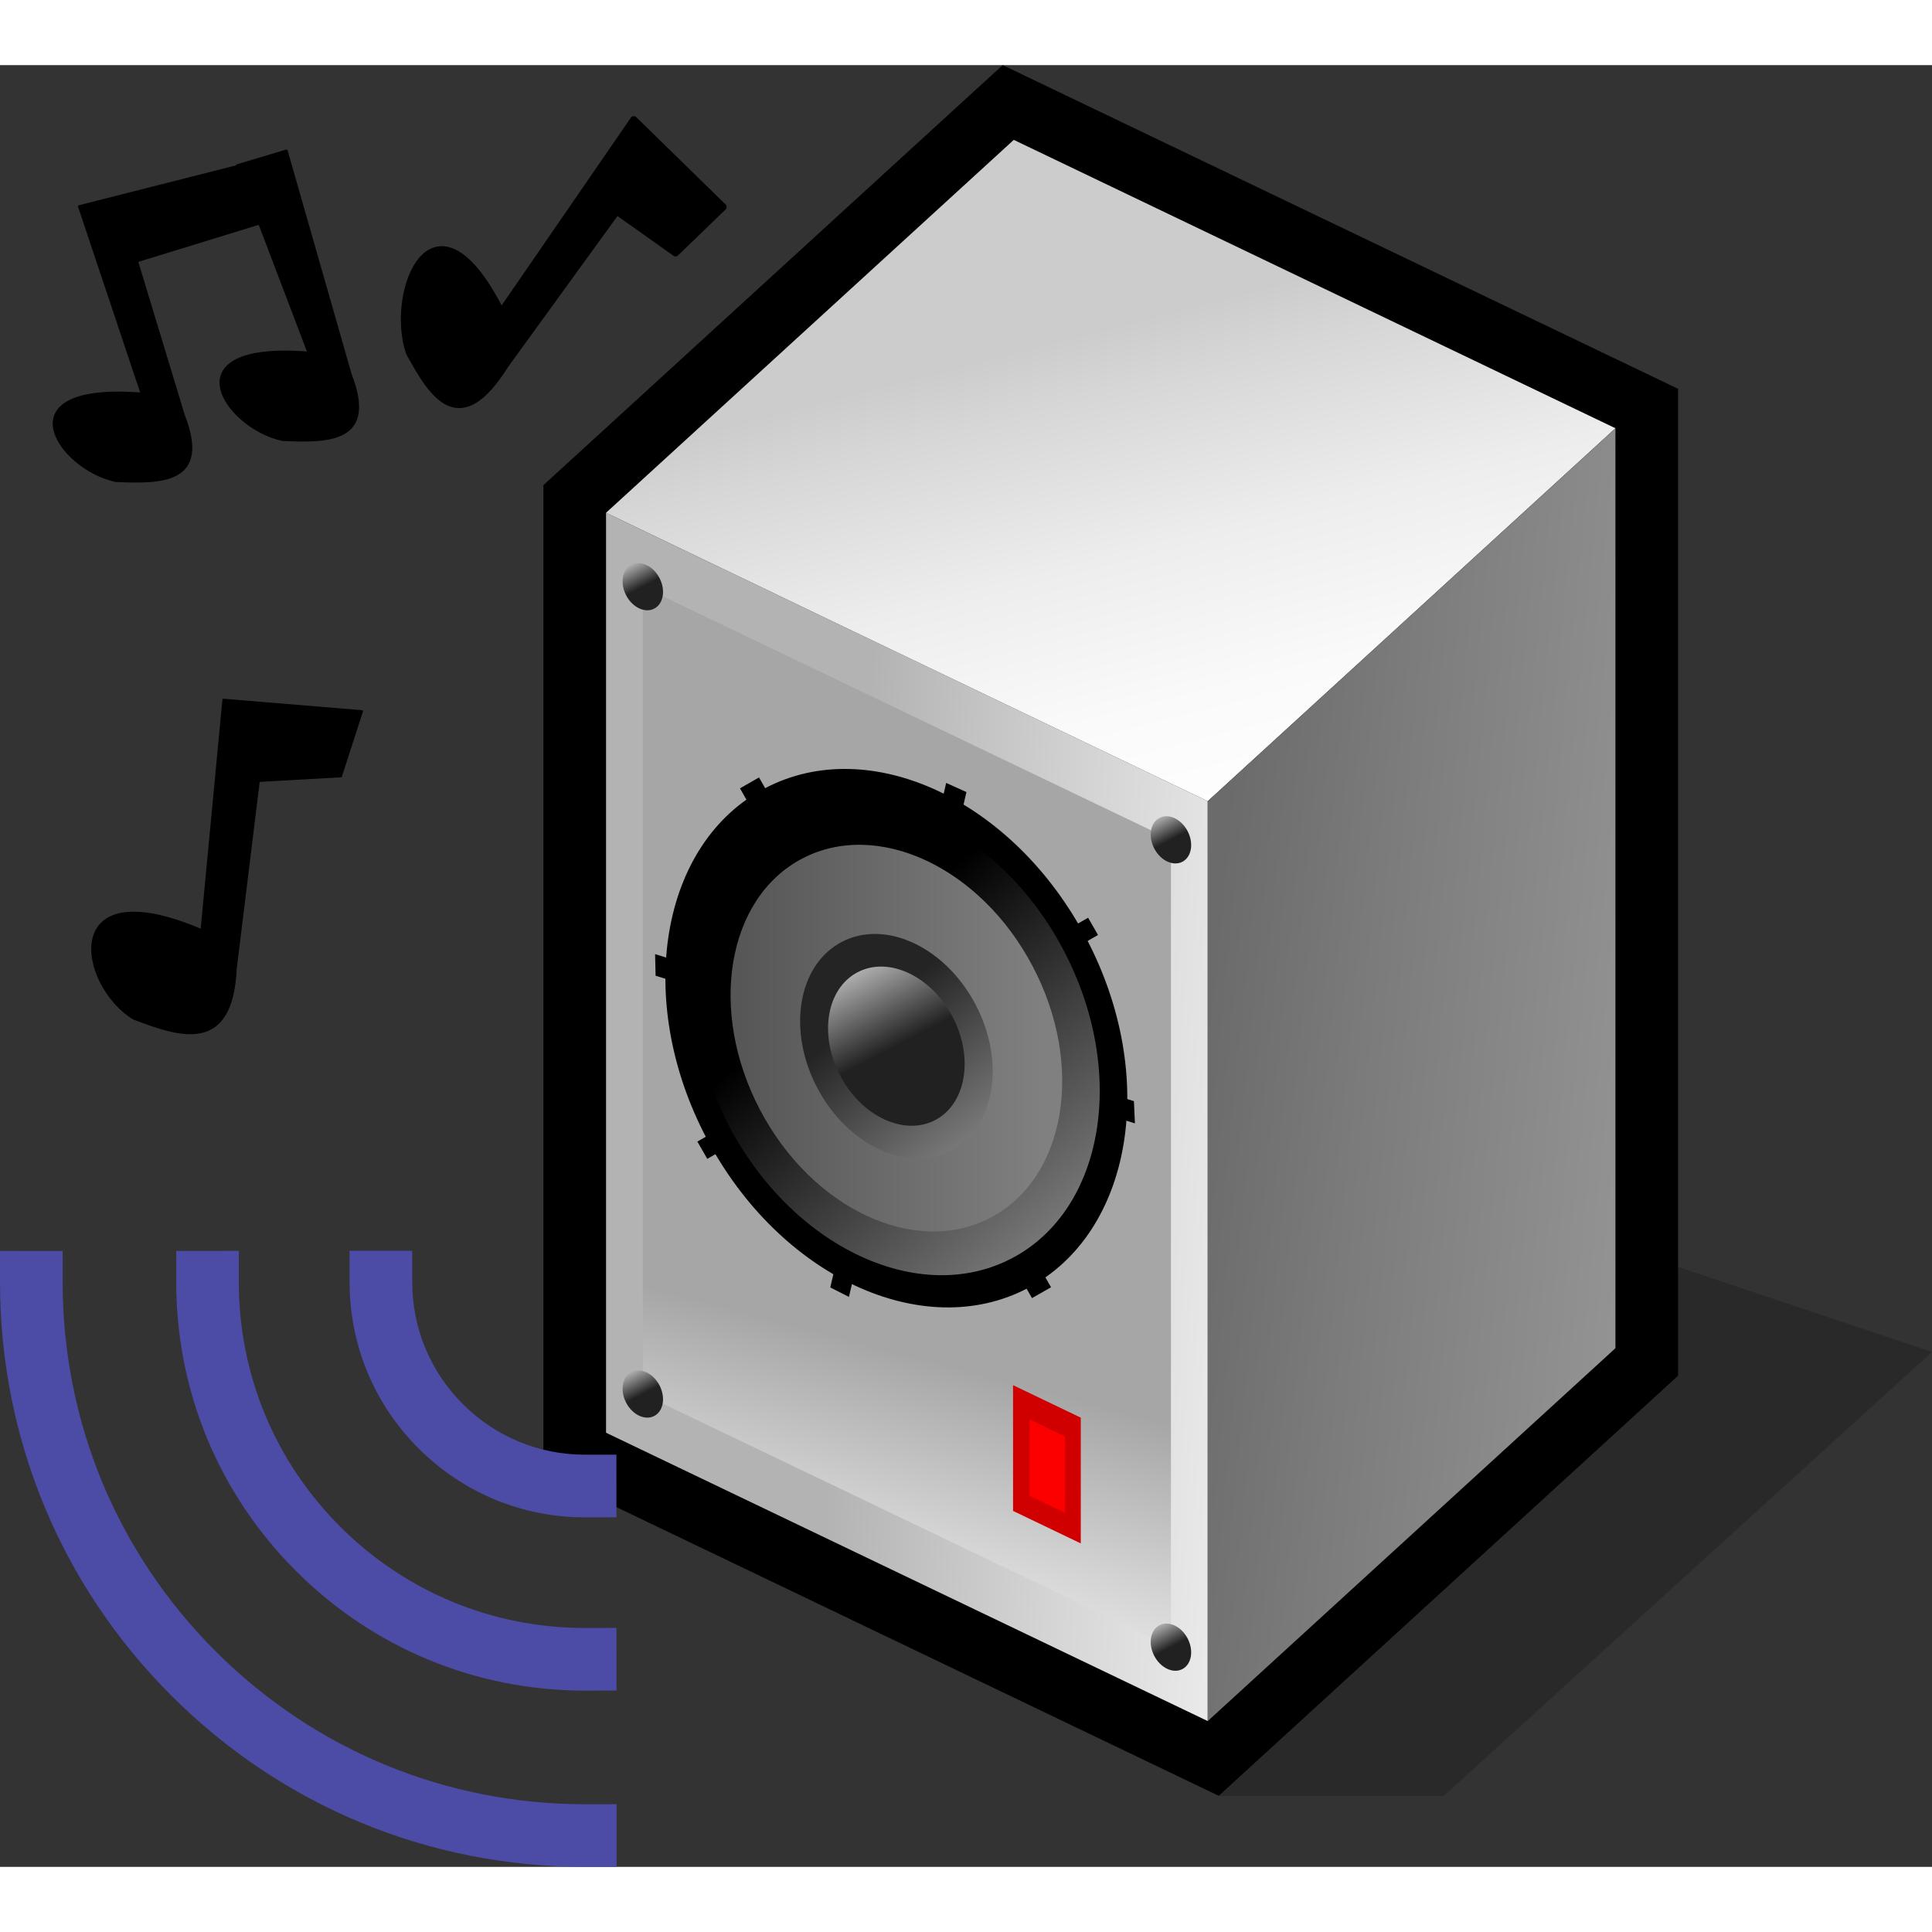 <?xml version="1.0" encoding="UTF-8" standalone="no"?>
<!-- Created with Sodipodi ("http://www.sodipodi.com/") -->

<svg
   xmlns:dc="http://purl.org/dc/elements/1.1/"
   xmlns:cc="http://creativecommons.org/ns#"
   xmlns:rdf="http://www.w3.org/1999/02/22-rdf-syntax-ns#"
   xmlns:svg="http://www.w3.org/2000/svg"
   xmlns="http://www.w3.org/2000/svg"
   xmlns:sodipodi="http://sodipodi.sourceforge.net/DTD/sodipodi-0.dtd"
   xmlns:inkscape="http://www.inkscape.org/namespaces/inkscape"
   width="48pt"
   height="48pt"
   viewBox="0 0 48.208 44.958"
   overflow="visible"
   enable-background="new 0 0 48.208 44.958"
   xml:space="preserve"
   id="svg153"
   sodipodi:version="0.32pre"
   sodipodi:docname="gnome-audio.svg"
   version="1.1"
   inkscape:version="0.91 r13725"><rect x="0" y="0" width="48.208" height="44.958" fill="#333333" stroke="none"/><defs
     id="defs275" /><sodipodi:namedview
     id="base"
     showgrid="false"
     inkscape:zoom="11.8"
     inkscape:cx="10.819396"
     inkscape:cy="30"
     inkscape:window-width="1918"
     inkscape:window-height="1020"
     inkscape:window-x="2"
     inkscape:window-y="30"
     inkscape:window-maximized="1"
     inkscape:current-layer="svg153" /><g
     id="Layer_1"
     stroke="#000000"><g
       id="Layer_1_2_"><path
         stroke="none"
         d="M24.241,0.711l-10.682,9.77v24.627l16.852,8.077l11.461-10.482V8.077L25.02,0L24.241,0.711z"
         id="path157" /><path
         stroke="none"
         d="M25.296,1.865L15.122,11.17v22.955l15.014,7.195l10.173-9.305V9.062L25.296,1.865z"
         id="path158" /><linearGradient
         id="XMLID_1_"
         gradientUnits="userSpaceOnUse"
         x1="-203.692"
         y1="381.475"
         x2="-215.107"
         y2="382.095"
         gradientTransform="matrix(1 0 0 -1 236.24 408.26)"><stop
           offset="0"
           style="stop-color:#F2F2F2"
           id="stop160" /><stop
           offset="0.506"
           style="stop-color:#D4D4D4"
           id="stop161" /><stop
           offset="1"
           style="stop-color:#B3B3B3"
           id="stop162" /></linearGradient><path
         fill="url(#XMLID_1_)"
         stroke="none"
         d="M30.136,41.32l-15.014-7.195V11.17l15.014,7.196V41.32z"
         id="path168" /><linearGradient
         id="XMLID_2_"
         gradientUnits="userSpaceOnUse"
         x1="-216.931"
         y1="369.402"
         x2="-215.07"
         y2="376.475"
         gradientTransform="matrix(1 0 0 -1 236.24 408.26)"><stop
           offset="0"
           style="stop-color:#F2F2F2"
           id="stop170" /><stop
           offset="0.43"
           style="stop-color:#D4D4D4"
           id="stop171" /><stop
           offset="1"
           style="stop-color:#A6A6A6"
           id="stop172" /></linearGradient><path
         fill="url(#XMLID_2_)"
         stroke="none"
         d="M29.218,39.476L16.04,33.16V13.015l13.178,6.316V39.476z"
         id="path178" /><g
         id="g179"><path
           fill="#D10000"
           stroke="none"
           d="M26.968,36.887l-1.69-0.811v-3.138l1.69,0.811V36.887z"
           id="path180" /></g><g
         id="g181"><path
           fill="#FC0000"
           stroke="none"
           d="M26.575,36.125L25.69,35.7v-1.906l0.885,0.425V36.125z"
           id="path182" /></g><linearGradient
         id="XMLID_3_"
         gradientUnits="userSpaceOnUse"
         x1="-206.167"
         y1="388.984"
         x2="-209.394"
         y2="401.516"
         gradientTransform="matrix(1 0 0 -1 236.24 408.26)"><stop
           offset="0"
           style="stop-color:#FFFFFF"
           id="stop184" /><stop
           offset="0.266"
           style="stop-color:#FAFAFA"
           id="stop185" /><stop
           offset="0.567"
           style="stop-color:#EDEDED"
           id="stop186" /><stop
           offset="0.884"
           style="stop-color:#D6D6D6"
           id="stop187" /><stop
           offset="1"
           style="stop-color:#CCCCCC"
           id="stop188" /></linearGradient><path
         fill="url(#XMLID_3_)"
         stroke="none"
         d="M30.136,18.367L15.122,11.17l10.174-9.305l15.013,7.196L30.136,18.367z"
         id="path198" /><linearGradient
         id="XMLID_4_"
         gradientUnits="userSpaceOnUse"
         x1="-193.682"
         y1="382.344"
         x2="-206.213"
         y2="383.585"
         gradientTransform="matrix(1 0 0 -1 236.24 408.26)"><stop
           offset="0"
           style="stop-color:#999999"
           id="stop200" /><stop
           offset="0.684"
           style="stop-color:#7B7B7B"
           id="stop201" /><stop
           offset="1"
           style="stop-color:#6B6B6B"
           id="stop202" /></linearGradient><path
         fill="url(#XMLID_4_)"
         stroke="none"
         d="M40.309,32.016L30.136,41.32V18.367l10.173-9.305V32.016z"
         id="path208" /><linearGradient
         id="XMLID_5_"
         gradientUnits="userSpaceOnUse"
         x1="-220.488"
         y1="395.791"
         x2="-220.201"
         y2="395.244"
         gradientTransform="matrix(1 0 0 -1 236.24 408.26)"><stop
           offset="0"
           style="stop-color:#ADADAD"
           id="stop210" /><stop
           offset="1"
           style="stop-color:#212121"
           id="stop211" /></linearGradient><path
         fill="url(#XMLID_5_)"
         stroke="none"
         d="M15.625,13.232c-0.159-0.301-0.101-0.644,0.128-0.765     c0.229-0.12,0.543,0.027,0.702,0.329c0.158,0.302,0.101,0.645-0.129,0.765C16.098,13.682,15.783,13.534,15.625,13.232z"
         id="path215" /><linearGradient
         id="XMLID_6_"
         gradientUnits="userSpaceOnUse"
         x1="-207.31"
         y1="389.476"
         x2="-207.023"
         y2="388.929"
         gradientTransform="matrix(1 0 0 -1 236.24 408.26)"><stop
           offset="0"
           style="stop-color:#ADADAD"
           id="stop217" /><stop
           offset="1"
           style="stop-color:#212121"
           id="stop218" /></linearGradient><path
         fill="url(#XMLID_6_)"
         stroke="none"
         d="M28.802,19.549c-0.158-0.302-0.101-0.645,0.129-0.765     c0.229-0.12,0.543,0.027,0.702,0.329c0.158,0.302,0.101,0.645-0.129,0.765C29.275,19.998,28.96,19.851,28.802,19.549z"
         id="path222" /><linearGradient
         id="XMLID_7_"
         gradientUnits="userSpaceOnUse"
         x1="-220.487"
         y1="375.647"
         x2="-220.2"
         y2="375.1"
         gradientTransform="matrix(1 0 0 -1 236.24 408.26)"><stop
           offset="0"
           style="stop-color:#ADADAD"
           id="stop224" /><stop
           offset="1"
           style="stop-color:#212121"
           id="stop225" /></linearGradient><path
         fill="url(#XMLID_7_)"
         stroke="none"
         d="M15.625,33.378c-0.159-0.302-0.101-0.645,0.128-0.765     c0.229-0.121,0.543,0.026,0.702,0.328c0.158,0.302,0.101,0.645-0.129,0.765C16.098,33.827,15.783,33.68,15.625,33.378z"
         id="path229" /><linearGradient
         id="XMLID_8_"
         gradientUnits="userSpaceOnUse"
         x1="-207.31"
         y1="369.33"
         x2="-207.024"
         y2="368.783"
         gradientTransform="matrix(1 0 0 -1 236.24 408.26)"><stop
           offset="0"
           style="stop-color:#ADADAD"
           id="stop231" /><stop
           offset="1"
           style="stop-color:#212121"
           id="stop232" /></linearGradient><path
         fill="url(#XMLID_8_)"
         stroke="none"
         d="M28.802,39.694c-0.158-0.302-0.101-0.645,0.129-0.766     c0.229-0.12,0.543,0.027,0.702,0.329c0.158,0.302,0.101,0.644-0.129,0.765C29.275,40.144,28.96,39.996,28.802,39.694z"
         id="path236" /><path
         opacity="0.2"
         stroke="none"
         d="M30.411,43.187h5.613l12.184-11.078l-6.516-2.181l0.18,2.776L30.411,43.187z"
         id="path237" /><path
         fill="#4C4BA5"
         stroke="none"
         d="M8.723,29.585l0,0.781c0,1.569,0.612,3.044,1.723,4.152c1.11,1.109,2.585,1.72,4.155,1.719     l0.781-0.001l-0.001-1.563H14.6c-1.151,0.001-2.234-0.446-3.049-1.26c-0.815-0.814-1.264-1.896-1.265-3.048v-0.781H8.723z"
         id="path238" /><path
         fill="#4C4BA5"
         stroke="none"
         d="M4.397,29.589l0,0.781c0.001,2.724,1.064,5.283,2.992,7.209     c1.928,1.924,4.489,2.983,7.212,2.981l0.782-0.001l-0.001-1.563l-0.782,0.001c-2.306,0.001-4.475-0.896-6.107-2.524     c-1.633-1.631-2.533-3.799-2.534-6.104l0-0.782L4.397,29.589z"
         id="path239" /><path
         fill="#4C4BA5"
         stroke="none"
         d="M0,29.591v0.781c0.002,3.898,1.522,7.563,4.281,10.318     c2.759,2.755,6.425,4.271,10.323,4.268l0.782-0.001l-0.001-1.563l-0.782,0.001c-3.48,0.002-6.753-1.352-9.217-3.811     c-2.464-2.46-3.821-5.732-3.823-9.213l0-0.781H0z"
         id="path240" /><path
         stroke="none"
         d="M18.464,18.046l7.287,12.72l0.475-0.271l-7.287-12.721L18.464,18.046z"
         id="path241" /><path
         stroke="none"
         d="M20.718,30.5l0.465,0.236l2.932-12.597l-0.506-0.228L20.718,30.5z"
         id="path242" /><path
         stroke="none"
         d="M17.401,26.86l0.247,0.431l9.75-5.586l-0.247-0.43L17.401,26.86z"
         id="path243" /><path
         stroke="none"
         d="M16.359,22.722l11.96,3.683l-0.025-0.554l-11.948-3.668L16.359,22.722z"
         id="path244" /><path
         stroke="none"
         d="M17.626,26.769c-1.81-3.444-1.154-7.353,1.466-8.727c2.618-1.375,6.207,0.304,8.015,3.749     c1.81,3.446,1.152,7.353-1.466,8.728C23.023,31.892,19.436,30.215,17.626,26.769z"
         id="path245" /><linearGradient
         id="XMLID_9_"
         gradientUnits="userSpaceOnUse"
         x1="-331.773"
         y1="520.871"
         x2="-334.028"
         y2="529.631"
         gradientTransform="matrix(0.885 -0.465 -0.465 -0.885 562.655 336.153)"><stop
           offset="0"
           style="stop-color:#808080"
           id="stop247" /><stop
           offset="1"
           style="stop-color:#000000"
           id="stop248" /></linearGradient><path
         fill="url(#XMLID_9_)"
         stroke="none"
         d="M18.192,26.472c-1.592-3.034-1.016-6.475,1.292-7.685     c2.306-1.209,5.465,0.269,7.056,3.301c1.595,3.034,1.016,6.474-1.291,7.684C22.944,30.982,19.785,29.505,18.192,26.472z"
         id="path252" /><linearGradient
         id="XMLID_10_"
         gradientUnits="userSpaceOnUse"
         x1="-210.231"
         y1="383.981"
         x2="-223.683"
         y2="383.981"
         gradientTransform="matrix(1 0 0 -1 236.24 408.26)"><stop
           offset="0"
           style="stop-color:#808080"
           id="stop254" /><stop
           offset="1"
           style="stop-color:#363636"
           id="stop255" /></linearGradient><path
         fill="url(#XMLID_10_)"
         stroke="none"
         d="M18.963,26.066c-1.299-2.474-0.828-5.28,1.052-6.267     c1.881-0.987,4.457,0.219,5.755,2.692c1.301,2.474,0.828,5.28-1.053,6.267C22.838,29.745,20.261,28.541,18.963,26.066z"
         id="path259" /><linearGradient
         id="XMLID_11_"
         gradientUnits="userSpaceOnUse"
         x1="-211.819"
         y1="381.165"
         x2="-214.548"
         y2="384.639"
         gradientTransform="matrix(1 0 0 -1 236.24 408.26)"><stop
           offset="0"
           style="stop-color:#808080"
           id="stop261" /><stop
           offset="1"
           style="stop-color:#242424"
           id="stop262" /></linearGradient><path
         fill="url(#XMLID_11_)"
         stroke="none"
         d="M20.391,25.517c-0.754-1.436-0.481-3.065,0.611-3.638     c1.091-0.573,2.587,0.127,3.341,1.563c0.755,1.437,0.482,3.065-0.611,3.639C22.64,27.653,21.144,26.953,20.391,25.517z"
         id="path266" /><linearGradient
         id="XMLID_12_"
         gradientUnits="userSpaceOnUse"
         x1="-214.842"
         y1="385.625"
         x2="-213.874"
         y2="383.781"
         gradientTransform="matrix(1 0 0 -1 236.24 408.26)"><stop
           offset="0"
           style="stop-color:#ADADAD"
           id="stop268" /><stop
           offset="1"
           style="stop-color:#212121"
           id="stop269" /></linearGradient><path
         fill="url(#XMLID_12_)"
         stroke="none"
         d="M20.965,25.215c-0.536-1.019-0.342-2.174,0.434-2.58     c0.773-0.406,1.833,0.091,2.369,1.108c0.535,1.02,0.342,2.175-0.434,2.581C22.561,26.729,21.5,26.233,20.965,25.215z"
         id="path273" /></g></g><g
     transform="matrix(0.803,0,0,0.803,-12.841,-12.613)"
     id="g7505"><path
       inkscape:connector-curvature="0"
       sodipodi:nodetypes="cccccccc"
       id="path735"
       d="m 35.686,17.402 -4.121,5.987 c -2.09,-4.167 -3.492,-0.624 -2.852,1.247 0.738,1.355 1.557,2.644 2.968,0.4 l 3.472,-4.792 1.831,1.298 1.476,-1.427 -2.775,-2.713 z"
       style="font-size:12px;fill-rule:evenodd;stroke:#000000;stroke-width:0.22;stroke-linejoin:round" /><path
       inkscape:connector-curvature="0"
       sodipodi:nodetypes="cccccccc"
       id="path736"
       d="m 22.938,35.433 -0.679,7.161 c -4.442,-1.898 -3.816,1.695 -2.118,2.733 1.502,0.581 3.047,1.06 3.17,-1.541 l 0.717,-5.84 2.553,-0.144 0.652,-2.014 -4.294,-0.355 z"
       style="font-size:12px;fill-rule:evenodd;stroke:#000000;stroke-width:0.073;stroke-linejoin:round" /><path
       inkscape:connector-curvature="0"
       sodipodi:nodetypes="cccccccc"
       id="path734"
       d="m 18.451,20.096 1.948,5.824 c -4.383,-0.347 -2.597,2.325 -0.812,2.704 1.461,0.069 2.922,0.047 2.11,-2.036 l -1.453,-4.791 4.324,-1.33 -0.65,-1.757 -5.468,1.387 z"
       style="font-size:12px;fill-rule:evenodd;stroke:#000000;stroke-width:0.073;stroke-linejoin:round" /><path
       inkscape:connector-curvature="0"
       sodipodi:nodetypes="cccccc"
       id="path738"
       d="m 23.367,18.822 2.216,5.824 c -4.383,-0.347 -2.597,2.325 -0.812,2.704 1.461,0.069 2.922,0.047 2.11,-2.036 l -1.988,-6.947 -1.526,0.456 z"
       style="font-size:12px;fill-rule:evenodd;stroke:#000000;stroke-width:0.073;stroke-linejoin:round" /></g></svg>